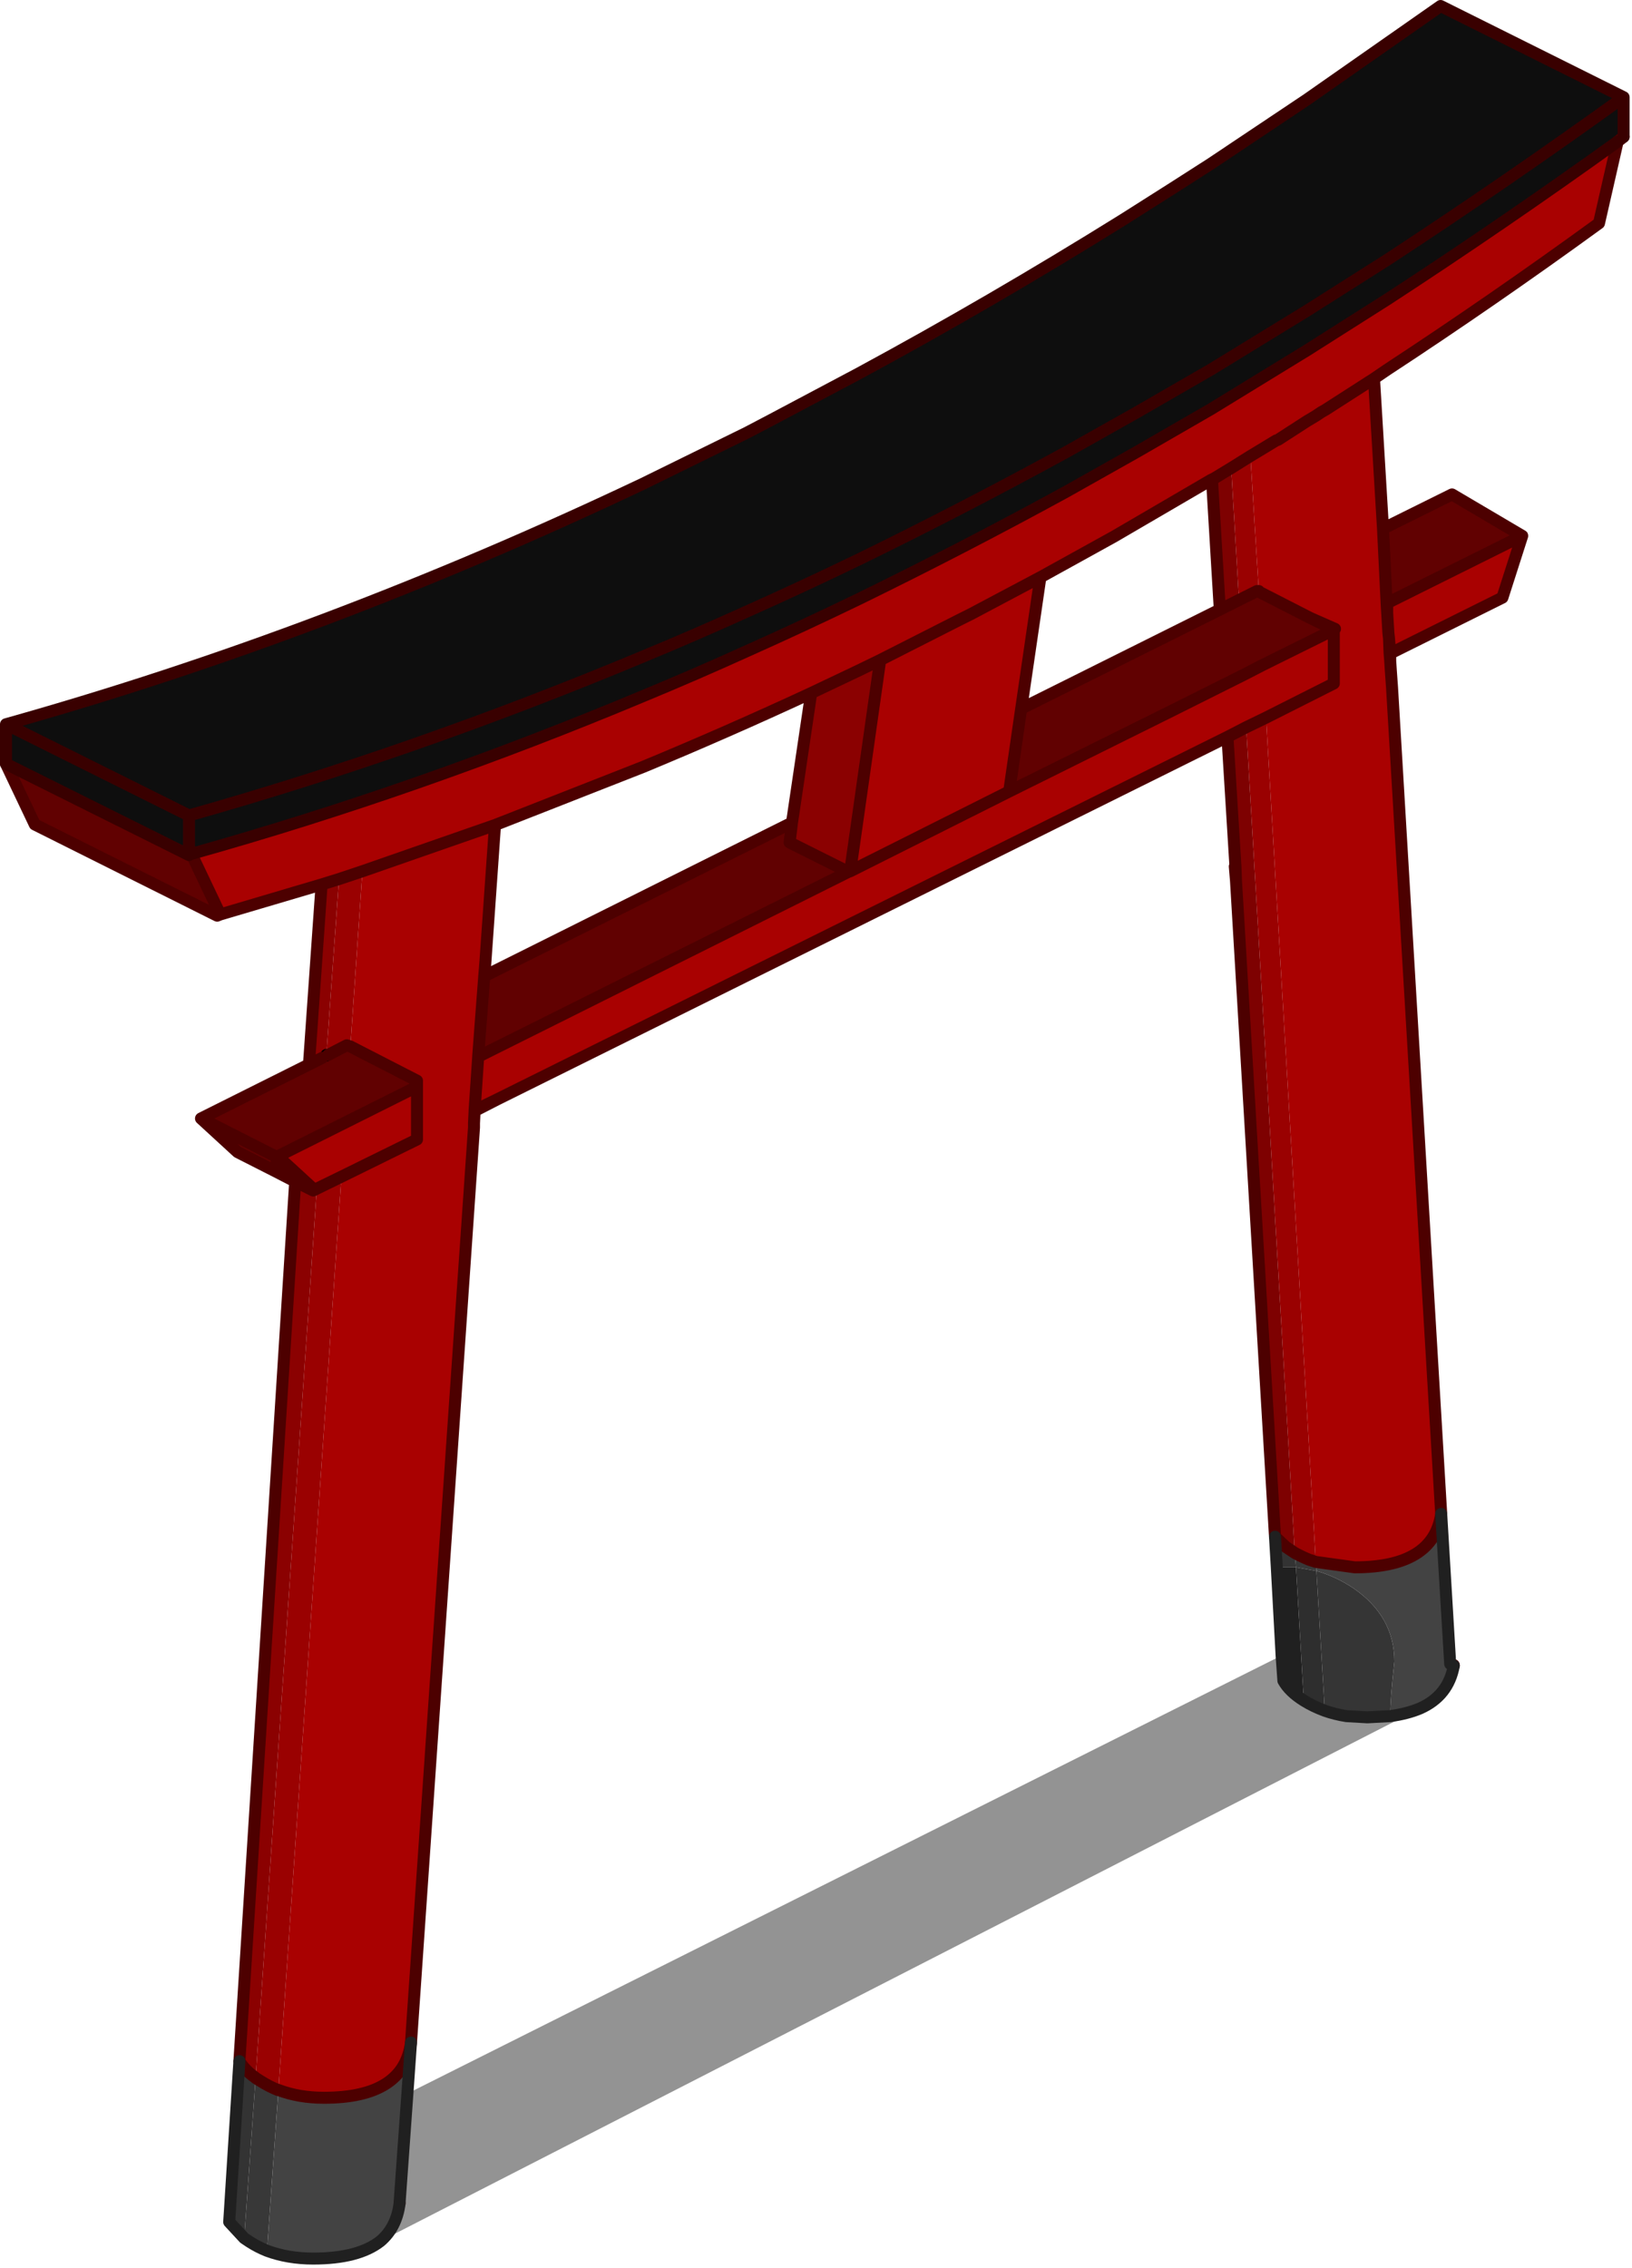 <?xml version="1.0" encoding="utf-8"?>
<svg version="1.1" id="Layer_1"
xmlns="http://www.w3.org/2000/svg"
xmlns:xlink="http://www.w3.org/1999/xlink"
xmlns:author="http://www.sothink.com"
width="136px" height="189px"
xml:space="preserve">
<g id="415" transform="matrix(1, 0, 0, 1, 67.9, 188.2)">
<path style="fill:#A90101;fill-opacity:1" d="M-41.5,-89.15L-41.7 -89.05L-41.8 -89L-42.7 -89.45L-43.3 -89.75L-44.85 -90.55L-44.85 -91.8L-44.75 -91.85L-33.15 -97.65L-33.15 -98.15L-38.7 -101L-37.7 -115.6L-39.65 -114.95L-41.1 -114.5L-49.55 -112L-51.95 -117.05Q-33.05 -122.35 -14.3 -130.2Q-9.95 -132 -5.65 -133.95Q-0.95 -136.05 3.7 -138.3Q12.3 -142.5 20.9 -147.2L26.85 -150.55L33 -154.1L41 -159L47.7 -163.25Q57.3 -169.5 66.9 -176.4L65.35 -169.6Q56.55 -163.2 47.7 -157.4L46.6 -156.65L47.35 -144.15L47.65 -137.95L47.7 -137.95L58.95 -143.55L53.1 -147L53.55 -147.25L59.4 -143.8L58.95 -143.55L57.3 -138.4L47.95 -133.75L47.95 -133.15L48 -132.35L48.1 -130.95L52.2 -62.05Q51.55 -57.6 45 -57.6L41.75 -58.05L37.6 -128.4L35.95 -127.6L34.4 -126.8L34.4 -126.6L34.4 -126.8L-26.45 -96.6L-28.3 -95.7L-28.3 -95.65L-28.4 -94.6L-28.4 -94.25L-33.65 -18Q-34.25 -13.4 -40.9 -13.4Q-43 -13.4 -44.7 -14.05L-39.45 -90.15L-41.5 -89.15M52.95,-49.55L53.2 -49.45L53.25 -49.45L53.25 -49.4L52.95 -49.55M17.2,-129.15L16.2 -122.25L29.7 -128.95L35.7 -131.95L37.35 -132.8L42.4 -135.3L42.6 -135.4L42.75 -135.5L43.25 -135.75L41.3 -136.7L37 -138.9L36.85 -138.95L37 -138.95L36.3 -150.2L34.7 -149.2L33.3 -148.35L33.1 -148.25L33 -148.2L24.95 -143.5L18.8 -140.1L17.2 -129.15M-27.15,-100.6L2.8 -115.55L2.95 -115.6L5.45 -133.2L3.7 -132.35L-0.3 -130.45Q-7.3 -127.2 -14.3 -124.3L-26.65 -119.45L-27.45 -108.05L-27.55 -106.85L-27.55 -106.8L-28.05 -100.2L-27.15 -100.6M35.05,-116.05L35.1 -114.8L35 -116L35.05 -116.05M-40.55,-100.3L-40.7 -100.25L-40.7 -100.3L-40.55 -100.3" />
<path style="fill:#0E0E0E;fill-opacity:1" d="M-67.4,-124.55L-67.4 -127.85Q-40.85 -135.3 -14.3 -147.9L-5.65 -152.15L-3.65 -153.2L3.7 -157.1Q14.7 -163.05 25.7 -169.9L29.8 -172.5L33 -174.55L41 -179.9L52.15 -187.7L67.4 -180.1L67.4 -176.8L66.9 -176.4Q57.3 -169.5 47.7 -163.25L41 -159L33 -154.1L26.85 -150.55L20.9 -147.2Q12.3 -142.5 3.7 -138.3Q-0.95 -136.05 -5.65 -133.95Q-9.95 -132 -14.3 -130.2Q-33.05 -122.35 -51.95 -117.05L-52.15 -116.95L-67.4 -124.55" />
<path style="fill:#610101;fill-opacity:1" d="M-52.15,-116.95L-51.95 -117.05L-49.55 -112L-49.8 -111.9L-65 -119.5L-67.4 -124.55L-52.15 -116.95M47.35,-144.15L53.1 -147L58.95 -143.55L47.7 -137.95L47.65 -137.95L47.35 -144.15M-44.75,-91.85L-44.85 -91.8L-44.85 -90.55L-48.1 -92.2L-51.15 -95L-41.05 -100.05L-40.7 -100.25L-40.55 -100.3L-39 -101.1L-38.7 -101L-33.15 -98.15L-33.15 -97.65L-44.75 -91.85M33.75,-137.4L35.35 -138.2L36.85 -138.95L37 -138.9L41.3 -136.7L43.25 -135.75L42.75 -135.5L42.6 -135.4L42.4 -135.3L37.35 -132.8L35.7 -131.95L29.7 -128.95L16.2 -122.25L17.2 -129.15L33.75 -137.4M-28.05,-100.2L-27.55 -106.8L-27.55 -106.85L-26.55 -107.35L-1.9 -119.65L-2.1 -118L2.8 -115.55L2.95 -115.6L2.8 -115.55L-27.15 -100.6L-28.05 -100.2" />
<path style="fill:#9A0101;fill-opacity:1" d="M36.85,-138.95L35.35 -138.2L34.7 -149.2L36.3 -150.2L37 -138.95L36.85 -138.95M35.95,-127.6L37.6 -128.4L41.75 -58.05L41.15 -58.25Q40.55 -58.5 40 -58.8L35.95 -127.6M-38.7,-101L-39 -101.1L-40.55 -100.3L-40.7 -100.3L-39.65 -114.95L-37.7 -115.6L-38.7 -101M-39.45,-90.15L-44.7 -14.05L-44.75 -14.05Q-45.5 -14.35 -46.2 -14.8L-46.6 -15.05L-41.5 -89.15L-39.45 -90.15" />
<path style="fill:#8B0101;fill-opacity:1" d="M-46.6,-15.05L-46.65 -15.1Q-47.5 -15.7 -47.95 -16.45L-43.3 -89.75L-42.7 -89.45L-41.8 -89L-41.7 -89.05L-41.5 -89.15L-46.6 -15.05M-39.65,-114.95L-40.7 -100.3L-40.7 -100.25L-41.05 -100.05L-42.15 -99.55L-41.1 -114.5L-39.65 -114.95M2.8,-115.55L-2.1 -118L-1.9 -119.65L-0.3 -130.45L3.7 -132.35L5.45 -133.2L2.95 -115.6L2.8 -115.55" />
<path style="fill:#7E0101;fill-opacity:1" d="M34.7,-149.2L35.35 -138.2L33.75 -137.4L33.1 -148.25L33.3 -148.35L34.7 -149.2M40,-58.8L39.7 -59L39.25 -59.3L38.35 -60.15L35.1 -114.8L35.05 -116.05L34.4 -126.6L34.4 -126.8L35.95 -127.6L40 -58.8" />
<path style="fill:#333333;fill-opacity:1" d="M-47.55,-1.7L-48.8 -3.05L-47.95 -16.45Q-47.5 -15.7 -46.65 -15.1L-46.6 -15.05L-47.55 -1.7M38.5,-57.6L38.35 -60.15L39.25 -59.3L39.7 -59L40 -58.8L40.1 -57.6L38.5 -57.6" />
<path style="fill:#383838;fill-opacity:1" d="M-45.65,-0.65Q-46.4 -0.95 -47.1 -1.4L-47.55 -1.7L-46.6 -15.05L-46.2 -14.8Q-45.5 -14.35 -44.75 -14.05L-44.7 -14.05L-45.65 -0.65M40.1,-57.6L40 -58.8Q40.55 -58.5 41.15 -58.25L41.75 -58.05L41.8 -57.3L40.1 -57.6" />
<path style="fill:#434343;fill-opacity:1" d="M53.25,-49.4Q52.8 -46.9 50.45 -45.85Q49.4 -45.4 47.95 -45.2Q47.95 -46.6 48.3 -49.75Q48.3 -53.5 44.9 -55.85Q43.4 -56.85 41.8 -57.3L41.75 -58.05L45 -57.6Q51.55 -57.6 52.2 -62.05L52.95 -49.55L53.25 -49.4M-33.95,-13.75L-34.6 -4.65L-34.6 -4.6Q-34.85 -2.6 -36.2 -1.45Q-38.05 0 -41.8 0Q-43.9 0 -45.65 -0.65L-44.7 -14.05Q-43 -13.4 -40.9 -13.4Q-34.25 -13.4 -33.65 -18L-33.95 -13.75" />
<path style="fill:#000000;fill-opacity:0.424" d="M38.9,-50.25L39.05 -48.15Q39.55 -47.25 40.75 -46.5Q41.55 -46 42.5 -45.65Q43.35 -45.35 44.3 -45.2L46.05 -45.1L47.95 -45.2Q49.4 -45.4 50.45 -45.85L-36.2 -1.45Q-34.85 -2.6 -34.6 -4.6L-34.6 -4.65L-33.95 -13.75L38.9 -50.25" />
<path style="fill:#202020;fill-opacity:1" d="M39.05,-48.15L38.9 -50.25L38.5 -57.6L40.1 -57.6L40.75 -46.5Q39.55 -47.25 39.05 -48.15" />
<path style="fill:#2E2E2E;fill-opacity:1" d="M42.5,-45.65Q41.55 -46 40.75 -46.5L40.1 -57.6L41.8 -57.3L42.5 -45.65" />
<path style="fill:#353535;fill-opacity:1" d="M46.05,-45.1L44.3 -45.2Q43.35 -45.35 42.5 -45.65L41.8 -57.3Q43.4 -56.85 44.9 -55.85Q48.3 -53.5 48.3 -49.75Q47.95 -46.6 47.95 -45.2L46.05 -45.1" />
<path style="fill:none;stroke-width:1;stroke-linecap:round;stroke-linejoin:round;stroke-miterlimit:3;stroke:#000000;stroke-opacity:1" d="M-40.7,-100.25L-40.7 -100.3" />
<path style="fill:none;stroke-width:1;stroke-linecap:round;stroke-linejoin:round;stroke-miterlimit:3;stroke:#4D0000;stroke-opacity:1" d="M66.9,-176.4L67.4 -176.8M-52.15,-116.95L-51.95 -117.05M66.9,-176.4L65.35 -169.6Q56.55 -163.2 47.7 -157.4L46.6 -156.65L47.35 -144.15L53.1 -147L58.95 -143.55L57.3 -138.4L47.95 -133.75L47.95 -133.15L48 -132.35L48.1 -130.95L52.2 -62.05M53.2,-49.45L53.25 -49.45L53.25 -49.4M-44.7,-14.05L-44.75 -14.05Q-45.5 -14.35 -46.2 -14.8L-46.6 -15.05L-46.65 -15.1Q-47.5 -15.7 -47.95 -16.45L-43.3 -89.75L-44.85 -90.55L-48.1 -92.2L-51.15 -95L-41.05 -100.05M-42.15,-99.55L-41.1 -114.5L-49.55 -112L-49.8 -111.9L-65 -119.5L-67.4 -124.55M46.6,-156.65L42.55 -154.05L42.2 -153.85L41.75 -153.55L41 -153.1L38.6 -151.55L38.45 -151.5L36.8 -150.5L36.3 -150.2L34.7 -149.2M37,-138.95L37 -138.9L41.3 -136.7L43.35 -135.8L43.25 -135.75L43.25 -131.25L37.6 -128.4M41.75,-58.05L45 -57.6Q51.55 -57.6 52.2 -62.05M33.75,-137.4L17.2 -129.15L18.8 -140.1L24.95 -143.5L33 -148.2L33.1 -148.25L33.75 -137.4L35.35 -138.2L36.85 -138.95M33.1,-148.25L33.3 -148.35L34.7 -149.2M37,-138.9L36.85 -138.95M34.4,-126.6L34.4 -126.8L35.95 -127.6L37.6 -128.4M17.2,-129.15L16.2 -122.25L29.7 -128.95L35.7 -131.95L37.35 -132.8L42.4 -135.3L42.6 -135.4L42.75 -135.5L43.25 -135.75L41.3 -136.7M2.95,-115.6L5.45 -133.2L3.7 -132.35L-0.3 -130.45L-1.9 -119.65L-2.1 -118L2.8 -115.55L-27.15 -100.6L-28.05 -100.15L-28.35 -95.7L-28.3 -95.7L-26.45 -96.6L34.4 -126.8M2.95,-115.6L16.2 -122.25M18.8,-140.1L13.05 -137.05L11.95 -136.5L5.45 -133.2M2.95,-115.6L2.8 -115.55M35,-116L35.1 -114.8L35.05 -116.05M34.4,-126.6L35.05 -116.05M58.95,-143.55L47.7 -137.95L47.7 -137.1L47.8 -135.45L47.85 -135L47.95 -133.75L47.9 -133.75L47.95 -133.15M47.7,-137.95L47.65 -137.95L47.7 -137.1M47.65,-137.95L47.35 -144.15M47.9,-133.75L47.85 -135M42.75,-135.5L43.25 -135.75M41.75,-58.05L41.15 -58.25Q40.55 -58.5 40 -58.8L39.7 -59L39.25 -59.3L38.35 -60.15L35.1 -114.8M-26.65,-119.45L-37.7 -115.6L-39.65 -114.95L-41.1 -114.5M-49.55,-112L-51.95 -117.05M-0.3,-130.45Q-7.3 -127.2 -14.3 -124.3L-26.65 -119.45L-27.45 -108.05L-27.55 -106.8M-27.55,-106.85L-26.55 -107.35L-1.9 -119.65M-38.7,-101L-39 -101.1L-40.55 -100.3M-27.55,-106.85L-26.55 -107.35M-27.55,-106.85L-27.55 -106.8L-28.05 -100.2L-27.15 -100.6M-28.05,-100.2L-28.05 -100.15M-38.7,-101L-33.15 -98.15L-33.15 -97.65L-33.15 -93.25L-39.45 -90.15L-41.5 -89.15L-41.7 -89.05M-44.7,-14.05Q-43 -13.4 -40.9 -13.4Q-34.25 -13.4 -33.65 -18L-28.4 -94.25L-28.4 -94.6L-28.35 -95.65L-28.35 -95.7M-28.3,-95.65L-28.35 -95.65M-28.3,-95.65L-26.45 -96.6M-43.3,-89.75L-42.7 -89.45L-41.8 -89L-41.7 -89.05L-44.75 -91.85L-44.85 -91.8L-44.85 -90.55M-44.85,-91.8L-51.15 -95M-34.6,-4.65L-34.6 -4.6M-44.75,-91.85L-33.15 -97.65" />
<path style="fill:none;stroke-width:1;stroke-linecap:round;stroke-linejoin:round;stroke-miterlimit:3;stroke:#202020;stroke-opacity:1" d="M52.2,-62.05L52.95 -49.55M53.25,-49.4Q52.8 -46.9 50.45 -45.85M-34.6,-4.6Q-34.85 -2.6 -36.2 -1.45Q-38.05 0 -41.8 0Q-43.9 0 -45.65 -0.65Q-46.4 -0.95 -47.1 -1.4L-47.55 -1.7L-48.8 -3.05L-47.95 -16.45M38.35,-60.15L38.5 -57.6L38.9 -50.25L39.05 -48.15Q39.55 -47.25 40.75 -46.5Q41.55 -46 42.5 -45.65Q43.35 -45.35 44.3 -45.2L46.05 -45.1L47.95 -45.2Q49.4 -45.4 50.45 -45.85M-33.95,-13.75L-34.6 -4.65M-33.95,-13.75L-33.65 -18" />
<path style="fill:none;stroke-width:1;stroke-linecap:round;stroke-linejoin:round;stroke-miterlimit:3;stroke:#390000;stroke-opacity:1" d="M67.4,-176.8L67.4 -180.1Q57.55 -173 47.7 -166.55L41 -162.3L33 -157.4L26.85 -153.85L20.9 -150.5Q12.3 -145.8 3.7 -141.6Q-0.95 -139.35 -5.65 -137.25Q-9.95 -135.3 -14.3 -133.5Q-33.2 -125.6 -52.15 -120.25L-52.15 -116.95M-51.95,-117.05Q-33.05 -122.35 -14.3 -130.2Q-9.95 -132 -5.65 -133.95Q-0.95 -136.05 3.7 -138.3Q12.3 -142.5 20.9 -147.2L26.85 -150.55L33 -154.1L41 -159L47.7 -163.25Q57.3 -169.5 66.9 -176.4M-67.4,-124.55L-67.4 -127.85Q-40.85 -135.3 -14.3 -147.9L-5.65 -152.15L-3.65 -153.2L3.7 -157.1Q14.7 -163.05 25.7 -169.9L29.8 -172.5L33 -174.55L41 -179.9L52.15 -187.7L67.4 -180.1M-67.4,-124.55L-52.15 -116.95M-67.4,-127.85L-52.15 -120.25" />
</g>
</svg>
